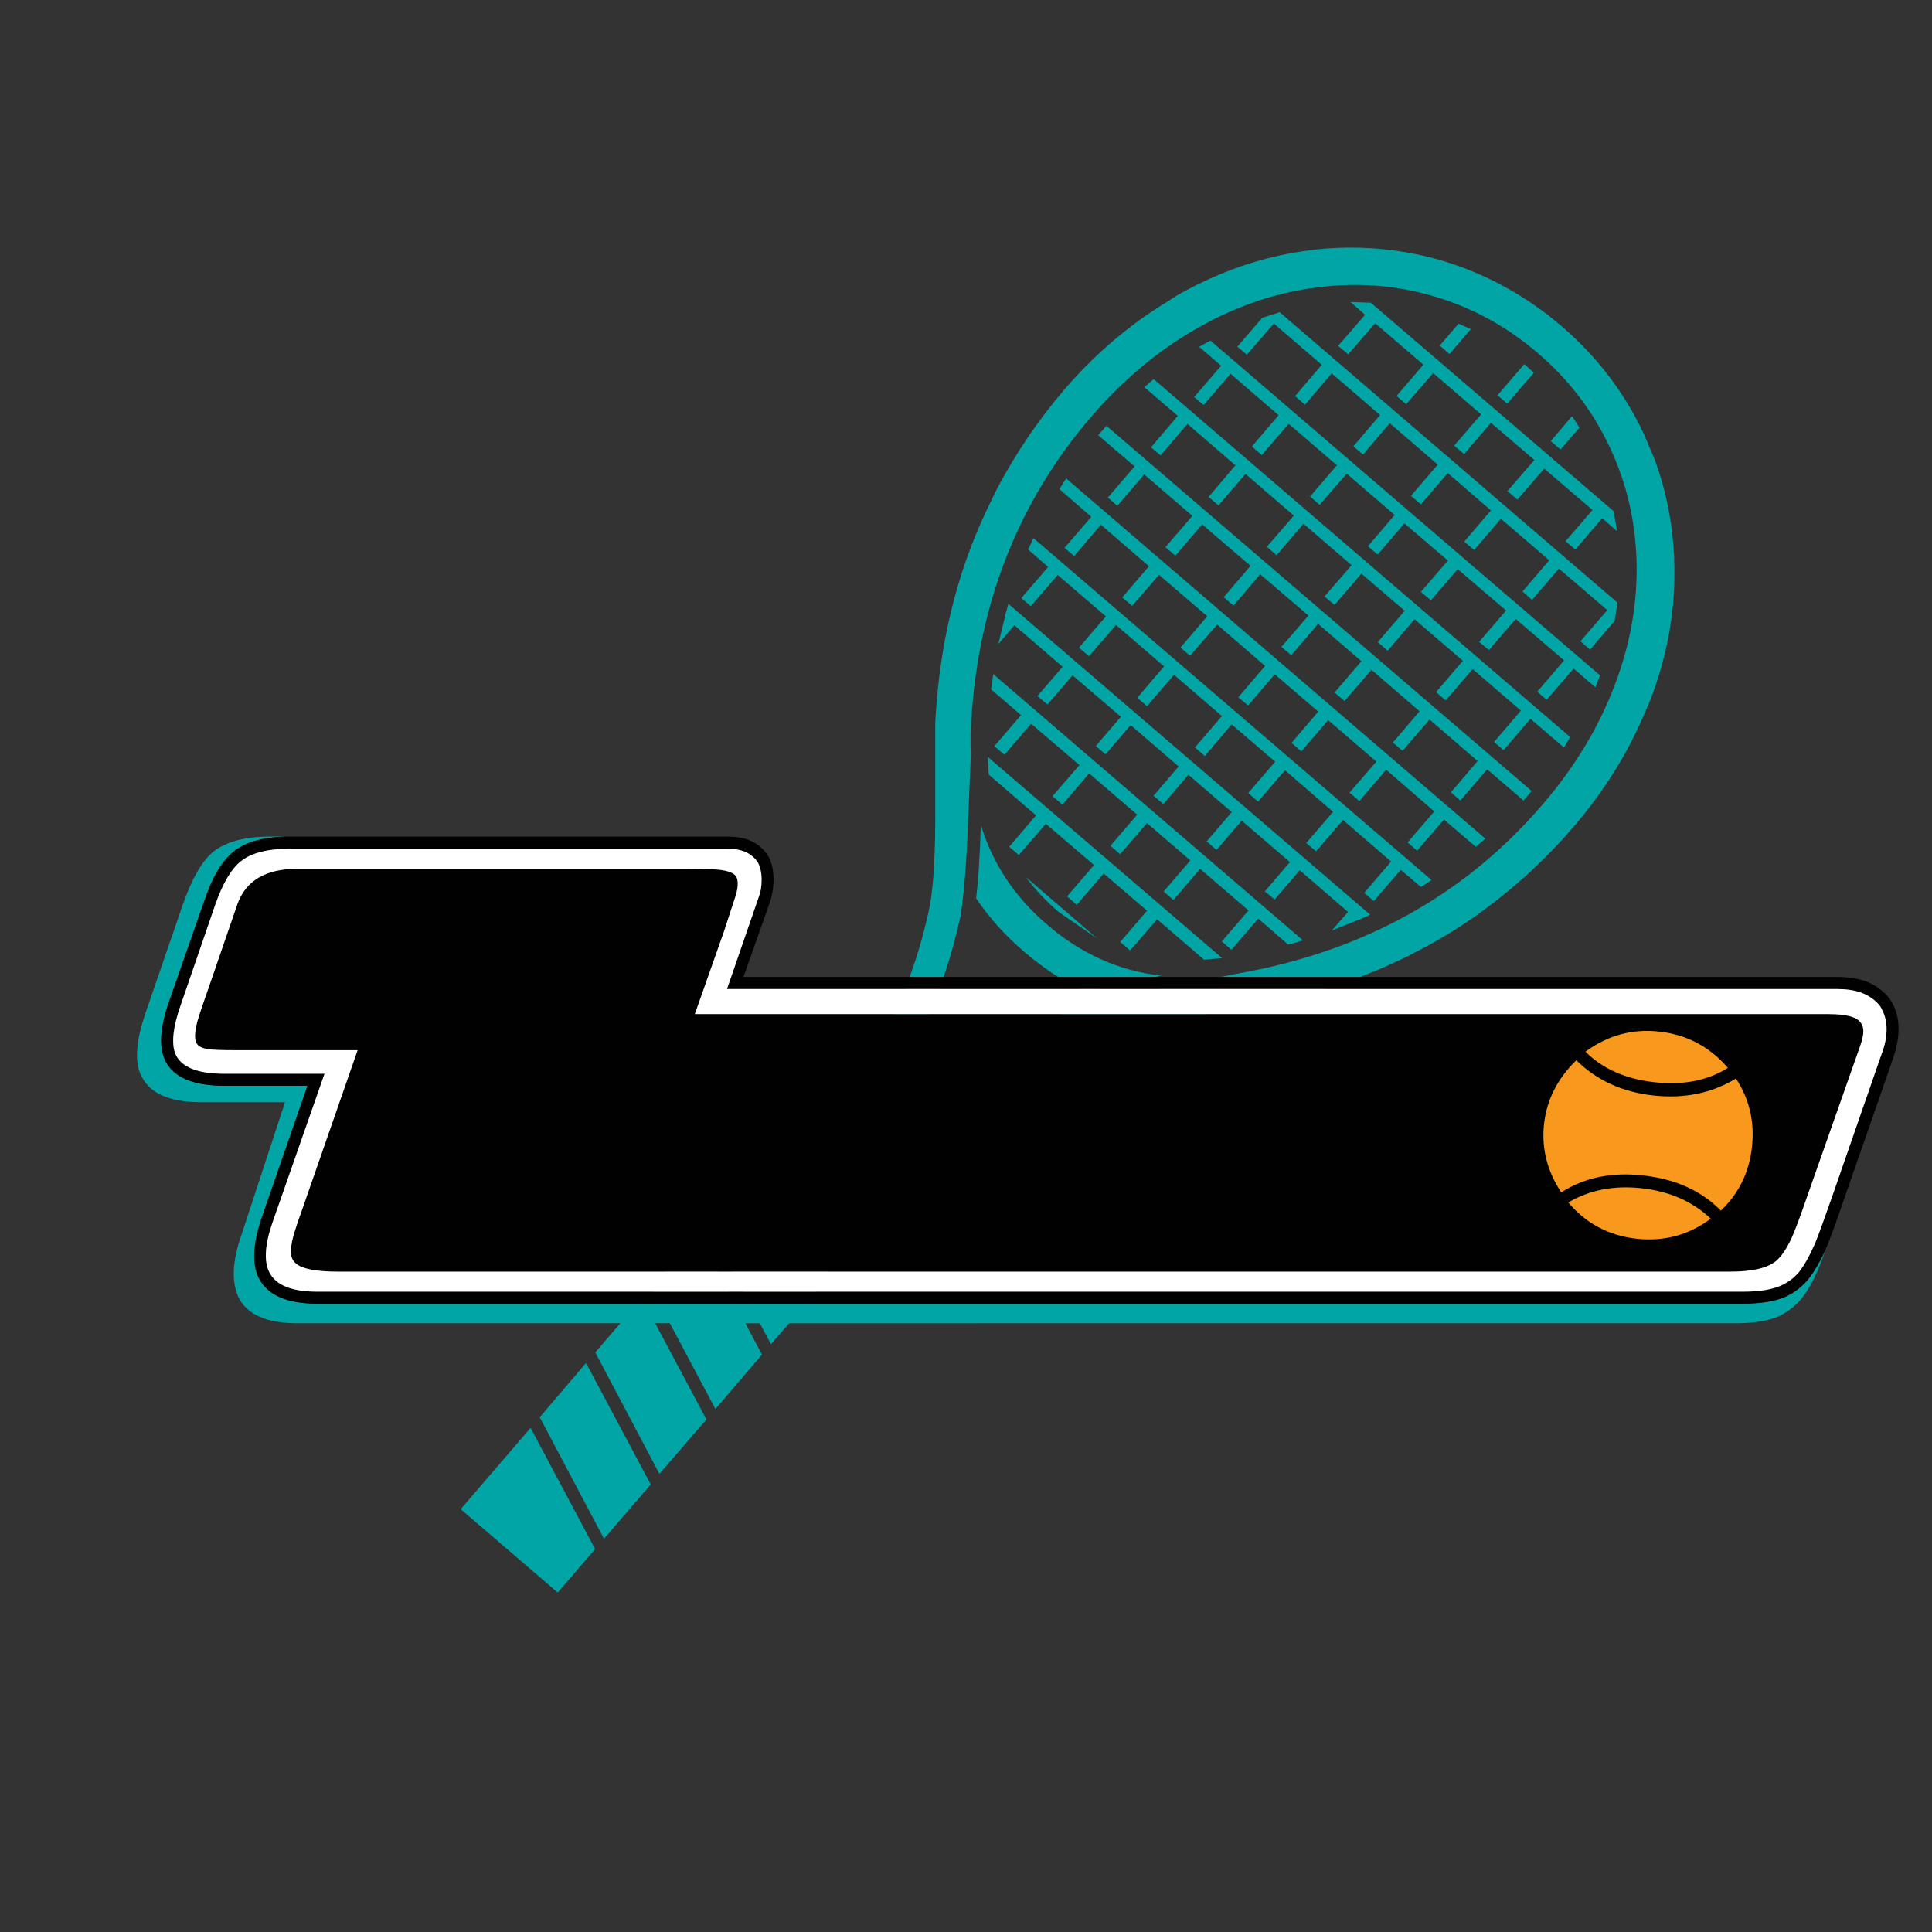 <?xml version="1.0" encoding="utf-8"?>
<!-- Generator: Adobe Illustrator 16.0.0, SVG Export Plug-In . SVG Version: 6.00 Build 0)  -->
<!DOCTYPE svg PUBLIC "-//W3C//DTD SVG 1.1//EN" "http://www.w3.org/Graphics/SVG/1.1/DTD/svg11.dtd">
<svg version="1.1" id="Layer_1" xmlns="http://www.w3.org/2000/svg" xmlns:xlink="http://www.w3.org/1999/xlink" x="0px" y="0px"
	 width="400px" height="400px" viewBox="0 0 400 400" enable-background="new 0 0 400 400" xml:space="preserve">
<rect x="0" y="0" width="400" height="400" fill="#333333" stroke="none"/>
<g>
	<path fill-rule="evenodd" clip-rule="evenodd" fill="#02A5A5" d="M123.218,320.721l-7.754,8.996l-20.078-17.258l14.466-16.835
		L123.218,320.721z M111.741,293.425l9.588-11.224l13.395,25.125l-9.672,11.252L111.741,293.425z M219.096,188.75
		c-2.52-2.181-4.757-4.568-6.712-7.163l14.833,12.774L219.096,188.75z M240.386,202.003l-0.085,0.028
		c-6.354,1.203-11.496,2.331-15.424,3.384c-4.438-2.049-8.733-4.85-12.889-8.403c-3.984-3.422-7.284-7.106-9.896-11.054
		c0.47-3.892,0.799-8.958,0.986-15.199c2.388,7.989,6.956,14.88,13.705,20.67C223.814,197.482,231.682,201.007,240.386,202.003z
		 M204.714,160.382l-0.198-3.666l48.503,41.649l-3.722,0.339l-9.729-8.375l-5.584,6.457l-2.059-1.748l5.555-6.485l-8.967-7.699
		l-5.583,6.486l-2.003-1.748l5.584-6.486l-9.982-8.544l-5.584,6.457l-2.002-1.691l5.556-6.514L204.714,160.382z M207.957,156.265
		l-2.087-1.777l5.526-6.429l-6.203-5.33l0.451-3.158l64.125,55.129l-3.047,0.875l-6.231-5.387l-5.526,6.458l-2.002-1.72l5.526-6.43
		l-10.011-8.602l-5.527,6.43l-2.03-1.748l5.528-6.43l-8.969-7.727l-5.555,6.43l-2.03-1.72l5.556-6.458l-9.955-8.544l-5.526,6.457
		l-2.06-1.748l5.584-6.43l-10.01-8.572L207.957,156.265z M208.041,127.812l-0.027-0.085l0.761-2.707l74.925,64.379l-2.594,1.128
		l-0.057-0.028v0.028l-5.33,2.143l3.384-3.862l-10.011-8.63l-5.188,6.063l-2.03-1.692l5.189-6.063l-9.982-8.572l-5.217,6.063
		l-2.031-1.776l5.188-6.063l-8.967-7.727l-5.188,6.063l-2.03-1.721l5.188-6.063l-9.926-8.572l-5.217,6.063l-2.002-1.72l5.188-6.063
		l-10.01-8.572l-5.189,6.035l-2.086-1.748l5.217-6.063l-9.982-8.601l-3.328,3.892L208.041,127.812z M218.982,119.042l-5.555,6.457
		l-1.975-1.663l5.556-6.458l-4.146-3.609l1.1-2.368l82.426,70.808l-2.199,1.438l-4.174-3.553l-5.583,6.458l-1.974-1.692l5.555-6.485
		l-9.954-8.602l-5.583,6.486l-2.031-1.721l5.556-6.457l-9.954-8.601l-5.584,6.485l-2.029-1.776l5.582-6.486l-9.023-7.727
		l-5.555,6.543l-2.031-1.777l5.584-6.485l-9.926-8.545l-5.584,6.486l-2.029-1.72l5.555-6.515l-9.955-8.572l-5.582,6.458
		l-2.088-1.748l5.584-6.486L218.982,119.042z M267.4,153.811l5.527-6.485l-8.996-7.727l-5.527,6.457l-2.029-1.691l5.555-6.486
		l-9.926-8.571l-5.612,6.457l-1.974-1.692l5.527-6.485l-9.982-8.572l-5.556,6.429l-2.058-1.748l5.526-6.457l-9.954-8.602
		l-5.527,6.486l-2.002-1.692l5.555-6.43l-6.599-5.724l1.382-2.228l86.797,74.586l-1.974,1.692l-6.599-5.64l-5.555,6.43l-1.975-1.692
		l5.527-6.43l-9.955-8.629l-5.555,6.486l-2.031-1.749l5.557-6.429l-9.982-8.573l-5.556,6.458L267.4,153.811z M281.867,136.892
		l-8.969-7.727l-5.555,6.486l-2.03-1.721l5.583-6.486l-9.982-8.544l-5.527,6.486l-2.029-1.749l5.555-6.485l-10.01-8.572
		l-5.556,6.457l-2.059-1.748l5.583-6.485l-9.982-8.573l-5.555,6.486l-1.975-1.692l5.556-6.458l-7.558-6.457l1.721-1.945
		l88.037,75.602l-1.691,1.974l-7.529-6.458l-5.527,6.458l-1.975-1.692l5.527-6.485l-9.954-8.601l-5.583,6.485l-2.002-1.72
		l5.526-6.458l-9.954-8.601l-5.584,6.486l-2.059-1.777L281.867,136.892z M302.875,136.808l-10.011-8.602l-5.556,6.515l-2.059-1.777
		l5.584-6.485l-8.967-7.698l-5.557,6.485l-2.086-1.748l5.611-6.486l-9.954-8.571l-5.583,6.514l-2.002-1.749l5.583-6.457
		l-10.011-8.629l-5.584,6.514l-2.059-1.748l5.556-6.542l-9.927-8.573l-5.555,6.515l-2.002-1.664l5.555-6.514l-6.937-5.95
		l1.946-1.664l86.232,74.107l-1.297,2.171l-6.938-5.949l-5.555,6.485l-1.975-1.692l5.555-6.485l-9.982-8.601l-5.582,6.485
		l-2.003-1.72L302.875,136.808z M273.238,104.52l-2.004-1.721l5.557-6.457l-9.982-8.601l-5.556,6.485l-2.059-1.776l5.526-6.486
		l-9.953-8.572l-5.556,6.458l-1.974-1.635l5.583-6.486l-4.54-3.92l2.313-1.297l80.678,69.313l-0.959,2.481l-4.512-3.892
		l-5.584,6.486l-1.945-1.692l5.555-6.485l-10.011-8.573l-5.555,6.43l-2.03-1.691l5.583-6.486l-10.011-8.572l-5.555,6.458
		l-2.059-1.749l5.584-6.485l-8.996-7.698l-5.555,6.457l-2.003-1.72l5.527-6.485l-9.927-8.545L273.238,104.52z M270.191,83.793
		l-2.059-1.777l5.527-6.486l-9.926-8.544l-5.583,6.457l-1.974-1.663l5.16-5.979l3.609-1.156l69.934,60.12l-0.564,3.751l-5.104,5.978
		l-2.002-1.72l5.555-6.458l-10.011-8.601l-5.556,6.486l-1.974-1.748l5.527-6.458l-10.011-8.601l-5.527,6.485l-2.059-1.748
		l5.527-6.457l-8.939-7.728l-5.555,6.486l-2.059-1.776l5.555-6.458l-9.954-8.572l-5.526,6.485l-2.002-1.691l5.526-6.486
		l-10.011-8.628L270.191,83.793z M301.973,67.015l2.537,1.128l-4.398,5.16l-2.03-1.749L301.973,67.015z M314.154,103.447
		l-2.059-1.776l5.584-6.43l-8.996-7.698l-5.555,6.458l-2.059-1.721l5.583-6.485l-9.927-8.544l-5.582,6.43l-2.003-1.692l5.556-6.486
		l-9.982-8.573l-5.584,6.43l-2.086-1.749l5.582-6.429l-3.017-2.651l4.202,0.141l50.223,43.116c0.281,1.278,0.525,2.67,0.732,4.173
		l-3.045-2.679l-5.556,6.486l-2.03-1.721l5.584-6.457l-10.012-8.572L314.154,103.447z M325.462,86.189
		c0.526,0.733,1.044,1.514,1.552,2.341l-3.92,4.54l-2.031-1.748L325.462,86.189z M315.592,75.39l1.975,1.776l-5.499,6.401
		l-2.03-1.72L315.592,75.39z M271.969,51.73l0.225-0.056l2.51-0.226c6.223-0.452,12.323-0.066,18.302,1.156
		c1.579,0.282,3.487,0.752,5.724,1.41c9.043,2.745,17.212,7.229,24.506,13.451c7.352,6.316,13.037,13.742,17.061,22.277l2.313,5.442
		c2.105,5.752,3.393,11.74,3.863,17.963l0.169,2.453l-0.028,0.254c0.414,9.813-1.26,19.579-5.02,29.299l-1.1,2.537
		c-3.553,8.404-8.479,16.262-14.776,23.575c-5.396,6.298-11.478,11.946-18.245,16.947l-2.227,1.636
		c-11.638,8.064-24.929,13.864-39.874,17.398c-1.26,0.282-2.548,0.555-3.864,0.818l-20.077,3.327
		c-8.628,1.485-14.597,2.857-17.906,4.117c-6.899,2.669-12.905,5.715-18.019,9.137c-0.076,0.074-0.18,0.141-0.311,0.197
		c-6.843,4.624-13.442,10.631-19.796,18.019l-5.188,6.007l-5.048-4.314l5.189-6.035c6.297-7.331,12.84-13.375,19.626-18.131
		c0.602-0.452,1.213-0.865,1.833-1.241c5.471-3.647,11.93-6.918,19.373-9.813l0.508-0.169c4.343-1.447,10.688-2.971,19.035-4.568
		l20.134-3.92c23.912-5.113,43.427-16.496,58.541-34.148c6.485-7.521,11.401-15.604,14.748-24.251
		c3.347-8.648,4.906-17.296,4.681-25.943c-0.206-8.441-2.068-16.374-5.583-23.801c-3.497-7.463-8.44-13.93-14.833-19.401
		c-6.354-5.471-13.479-9.38-21.375-11.73c-7.858-2.35-15.979-2.979-24.363-1.889c-8.611,1.071-16.92,3.91-24.928,8.516
		c-8.065,4.625-15.332,10.697-21.799,18.216c-15.114,17.615-23.404,38.633-24.871,63.053c-0.057,0.809-0.104,1.674-0.141,2.595
		c-0.019,1.41,0,2.923,0.056,4.54l-0.564,13.535c-0.319,8.517-0.836,15.04-1.551,19.57l-0.113,0.564
		c-1.729,7.764-3.985,14.625-6.768,20.585c-0.282,0.677-0.602,1.344-0.959,2.002c-3.666,7.407-8.648,14.786-14.945,22.137
		l-5.188,6.063l-5.048-4.314l5.188-6.063c6.354-7.389,11.289-14.823,14.805-22.306c0.056-0.095,0.104-0.207,0.141-0.338
		c2.575-5.527,4.671-11.929,6.288-19.204c0.846-3.778,1.297-9.879,1.354-18.301v-20.613c0.057-1.316,0.141-2.623,0.254-3.92
		c1.203-15.322,4.954-29.317,11.251-41.988l1.213-2.51c3.91-7.427,8.563-14.297,13.958-20.614
		c6.279-7.294,13.319-13.329,21.121-18.104l2.341-1.495C252.85,55.97,262.249,52.839,271.969,51.73z M378.053,258.57
		c-0.525,1.448-0.977,2.632-1.354,3.554c-1.184,2.913-2.434,5.169-3.75,6.768c-1.523,1.785-3.318,3.092-5.385,3.919
		c-2.145,0.771-4.908,1.157-8.291,1.157H163.36l-3.736,4.342l-2.313-4.342h-2.989l3.44,6.485l-9.644,11.279l-9.433-17.765h-3.031
		l10.603,19.908l-9.729,11.279l-13.282-25.153l5.188-6.034H61.604c-6.373,0-10.453-1.796-12.238-5.387
		c-1.466-3.252-1.26-7.548,0.62-12.887l9.024-27.494H41.582c-6.787,0-10.979-2.002-12.577-6.007
		c-1.109-2.763-0.761-6.843,1.043-12.237l7.783-22.616c1.861-5.339,3.938-8.978,6.232-10.913c2.632-2.143,6.608-3.215,11.929-3.215
		h3.045c-4.756,0.132-8.328,1.175-10.716,3.13c-2.425,1.937-4.465,5.424-6.119,10.462l-7.163,20.444
		c-1.805,5.114-2.152,9.062-1.043,11.844c1.523,3.798,5.668,5.696,12.436,5.696h17.229l-9.531,27.494
		c-1.805,5.396-1.983,9.513-0.536,12.351c1.805,3.516,5.818,5.273,12.041,5.273h66.282l0.973-1.128l0.606,1.128h3.031l-1.749-3.299
		l9.672-11.251l7.713,14.55h2.989l-8.869-16.693l2.482-2.876l14.043-11.365l15.199,13.001l-9.165,15.621l-1.988,2.313h193.968
		c3.309,0,6.006-0.376,8.092-1.128c2.068-0.771,3.865-2.049,5.387-3.835C375.543,263.421,376.793,261.297,378.053,258.57z"/>
	<path fill-rule="evenodd" clip-rule="evenodd" fill="#010101" d="M385.525,215.229c0,0.207-0.525,1.767-1.578,4.681l-9.645,27.382
		c-1.521,4.437-2.631,7.416-3.328,8.939c-1.033,2.274-2.133,3.9-3.299,4.878c-1.805,1.448-4.953,2.172-9.447,2.172H70.007
		c-4.493,0-7.397-0.555-8.713-1.664c-0.978-0.752-1.288-2.068-0.931-3.948c0.132-1.165,0.818-3.45,2.059-6.853l11.618-33.387H48.83
		c-2.971,0-4.907-0.076-5.809-0.227c-1.391-0.207-2.219-0.724-2.482-1.551c-0.282-0.827-0.178-2.209,0.311-4.145
		c0.414-1.448,1.306-4.107,2.679-7.98l5.612-16.3c1.729-4.906,5.884-7.359,12.464-7.359h79.352c4.08,0,6.711,0.065,7.896,0.197
		c1.861,0.207,3.036,0.658,3.525,1.354c0.489,0.752,0.489,2.03,0,3.835c-0.207,0.62-1.034,3.149-2.481,7.586l-6.035,17.117h234.813
		c3.666,0,5.875,0.62,6.627,1.86C385.863,212.568,385.939,213.706,385.525,215.229z M389.248,208.292
		c-0.977-1.241-2.293-2.172-3.947-2.792c-1.373-0.489-3.027-0.733-4.963-0.733H150.515l6.626-19.203
		c0.357-0.902,0.536-2.04,0.536-3.412c0-1.392-0.245-2.566-0.733-3.525c-0.696-1.109-1.702-1.908-3.018-2.396
		c-0.902-0.339-2.002-0.508-3.299-0.508H60.024c-4.625,0-8.009,0.865-10.152,2.595c-2.011,1.578-3.807,4.652-5.386,9.221
		l-7.078,20.557c-1.579,4.493-1.955,7.84-1.128,10.04c1.166,2.781,4.549,4.173,10.152,4.173h20.754l-10.772,30.794
		c-1.598,4.643-1.805,8.102-0.621,10.377c1.373,2.632,4.653,3.947,9.841,3.947h295.188c2.895,0,5.244-0.31,7.049-0.93
		c1.805-0.621,3.328-1.655,4.568-3.103c1.109-1.391,2.246-3.431,3.412-6.119c0.695-1.729,1.844-4.878,3.441-9.447l10.264-29.58
		c0.695-1.805,1.043-3.534,1.043-5.188C390.602,211.327,390.15,209.739,389.248,208.292z M393.084,213.058
		c0,1.729-0.377,3.74-1.129,6.034l-10.293,29.553c-1.578,4.644-2.781,7.934-3.609,9.869c0,0.02,0,0.038,0,0.057
		c-1.26,2.727-2.51,4.851-3.75,6.373c-1.521,1.786-3.318,3.064-5.387,3.835c-2.086,0.752-4.783,1.128-8.092,1.128H65.636
		c-6.222,0-10.236-1.758-12.041-5.273c-1.448-2.838-1.269-6.955,0.536-12.351l9.531-27.494H46.433
		c-6.768,0-10.913-1.898-12.436-5.696c-1.109-2.782-0.761-6.729,1.043-11.844l7.163-20.444c1.654-5.038,3.694-8.525,6.119-10.462
		c2.388-1.955,5.959-2.998,10.716-3.13h91.59c1.654,0,3.036,0.207,4.146,0.62c1.936,0.695,3.384,1.871,4.342,3.525
		c0.696,1.316,1.043,2.914,1.043,4.794c0,1.315-0.207,2.735-0.621,4.258l-5.611,15.848h226.411c2.068,0,4.004,0.282,5.809,0.847
		c2.199,0.827,3.93,2.105,5.189,3.834C392.5,208.668,393.084,210.707,393.084,213.058z"/>
	<path fill-rule="evenodd" clip-rule="evenodd" fill="#F8991D" d="M354.197,252.311c-4.551,3.402-9.691,4.784-15.426,4.145
		c-5.732-0.657-10.424-3.158-14.07-7.5c4.436-2.613,9.521-3.591,15.256-2.934C345.69,246.661,350.438,248.758,354.197,252.311z
		 M343.65,213.593c5.641,0.64,10.34,3.14,14.1,7.501c-4.248,2.65-9.344,3.638-15.283,2.961c-5.941-0.677-10.679-2.782-14.213-6.316
		C332.897,214.316,338.029,212.936,343.65,213.593z M359.414,223.293c2.801,4.287,3.9,9.043,3.299,14.27
		c-0.582,5.207-2.727,9.568-6.43,13.084c-4.004-4.099-9.342-6.523-16.017-7.275c-6.542-0.752-12.22,0.413-17.032,3.497
		c-2.934-4.455-4.117-9.193-3.553-14.212c0.582-5.021,2.811-9.4,6.683-13.142c4.174,4.117,9.438,6.543,15.792,7.275
		C348.623,227.523,354.375,226.357,359.414,223.293z"/>
	<path fill-rule="evenodd" clip-rule="evenodd" fill="#FFFFFF" d="M389.248,208.292c0.902,1.447,1.354,3.035,1.354,4.766
		c0,1.654-0.348,3.384-1.043,5.188l-10.264,29.58c-1.598,4.569-2.746,7.718-3.441,9.447c-1.166,2.688-2.303,4.729-3.412,6.119
		c-1.24,1.447-2.764,2.481-4.568,3.103c-1.805,0.62-4.154,0.93-7.049,0.93H65.636c-5.188,0-8.469-1.315-9.841-3.947
		c-1.184-2.275-0.978-5.734,0.621-10.377l10.772-30.794H46.433c-5.603,0-8.986-1.392-10.152-4.173
		c-0.827-2.2-0.451-5.547,1.128-10.04l7.078-20.557c1.579-4.568,3.375-7.643,5.386-9.221c2.143-1.729,5.527-2.595,10.152-2.595
		h90.604c1.297,0,2.397,0.169,3.299,0.508c1.316,0.488,2.322,1.287,3.018,2.396c0.488,0.959,0.733,2.134,0.733,3.525
		c0,1.372-0.179,2.51-0.536,3.412l-6.626,19.203h229.823c1.936,0,3.59,0.244,4.963,0.733
		C386.955,206.12,388.271,207.051,389.248,208.292z M385.525,215.229c0.414-1.522,0.338-2.66-0.225-3.412
		c-0.752-1.24-2.961-1.86-6.627-1.86H143.86l6.035-17.117c1.447-4.437,2.274-6.966,2.481-7.586c0.489-1.805,0.489-3.083,0-3.835
		c-0.489-0.695-1.664-1.146-3.525-1.354c-1.185-0.132-3.816-0.197-7.896-0.197H61.604c-6.58,0-10.734,2.453-12.464,7.359
		l-5.612,16.3c-1.373,3.873-2.265,6.532-2.679,7.98c-0.489,1.936-0.592,3.317-0.311,4.145c0.263,0.827,1.091,1.344,2.482,1.551
		c0.902,0.15,2.838,0.227,5.809,0.227h25.21l-11.618,33.387c-1.241,3.402-1.927,5.688-2.059,6.853
		c-0.357,1.88-0.047,3.196,0.931,3.948c1.316,1.109,4.22,1.664,8.713,1.664h288.222c4.494,0,7.643-0.724,9.447-2.172
		c1.166-0.978,2.266-2.604,3.299-4.878c0.697-1.523,1.807-4.503,3.328-8.939l9.645-27.382
		C385,216.995,385.525,215.436,385.525,215.229z"/>
</g>
</svg>
